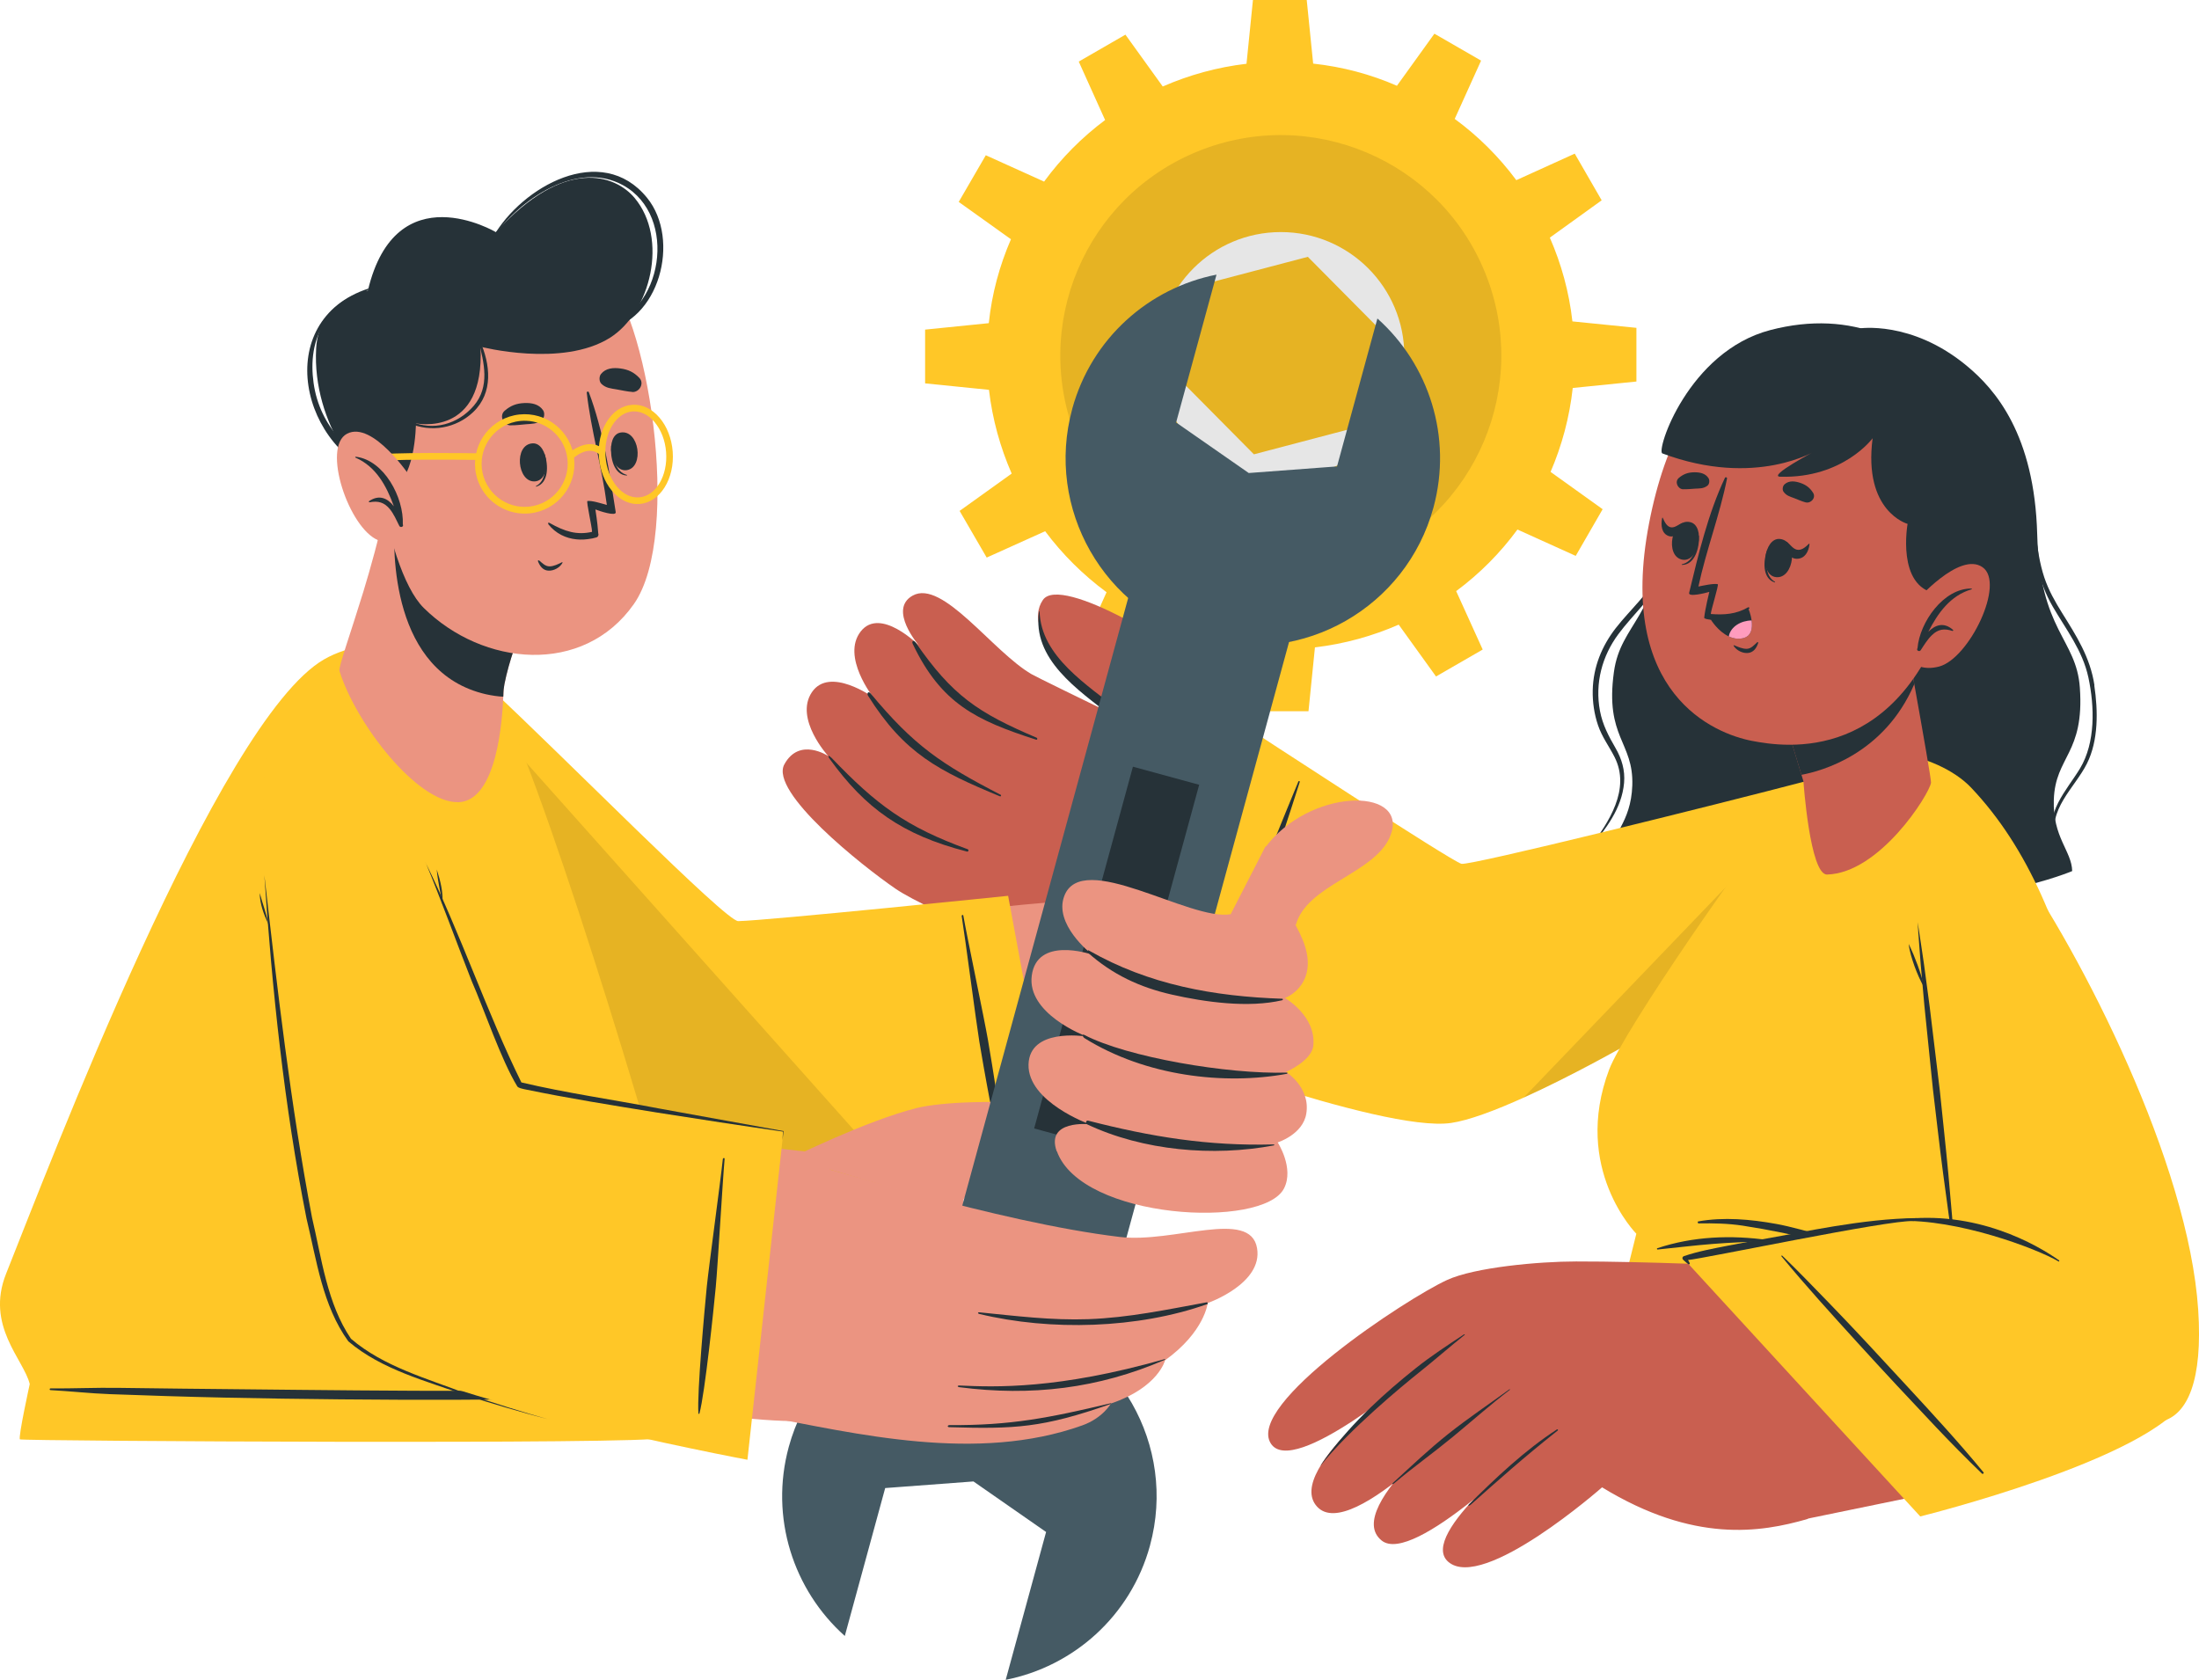 <?xml version="1.0" encoding="UTF-8"?>
<svg id="Layer_2" data-name="Layer 2" xmlns="http://www.w3.org/2000/svg" viewBox="0 0 272.79 208.39">
  <defs>
    <style>
      .cls-1 {
        fill: #eb9481;
      }

      .cls-1, .cls-2, .cls-3, .cls-4, .cls-5, .cls-6, .cls-7, .cls-8 {
        stroke-width: 0px;
      }

      .cls-2 {
        fill: #263238;
      }

      .cls-3 {
        fill: #455a64;
      }

      .cls-4 {
        fill: #ff9cbd;
      }

      .cls-5 {
        fill: #ffc727;
      }

      .cls-6 {
        fill: #c95f50;
      }

      .cls-7 {
        fill: #020100;
      }

      .cls-7, .cls-8 {
        opacity: .1;
      }

      .cls-8 {
        fill: #000;
      }
    </style>
  </defs>
  <g id="Gears">
    <g>
      <path class="cls-5" d="M203,47.34v-6.67l-7.94-.8c-.41-3.66-1.38-7.14-2.8-10.39l6.43-4.63-3.34-5.79-7.25,3.29c-2.15-2.9-4.73-5.47-7.64-7.6l3.27-7.23-5.79-3.34-4.65,6.46c-3.25-1.42-6.73-2.35-10.39-2.75l-.8-7.9h-6.67l-.8,7.92c-3.66.43-7.14,1.4-10.39,2.82l-4.63-6.43-5.79,3.34,3.27,7.25c-2.88,2.15-5.44,4.73-7.57,7.64l-7.23-3.27-3.36,5.79,6.48,4.63c-1.42,3.27-2.37,6.76-2.75,10.41l-7.9.8v6.67l7.92.8c.43,3.66,1.4,7.14,2.82,10.39l-6.46,4.63,3.36,5.79,7.25-3.27c2.15,2.88,4.73,5.44,7.62,7.57l-3.25,7.23,5.79,3.36,4.63-6.48c3.25,1.42,6.76,2.37,10.41,2.75l.8,7.9h6.67l.8-7.92c3.66-.43,7.14-1.4,10.39-2.82l4.63,6.43,5.79-3.34-3.29-7.25c2.9-2.15,5.47-4.73,7.6-7.64l7.23,3.27,3.34-5.79-6.46-4.63c1.4-3.25,2.35-6.76,2.75-10.41l7.9-.8ZM158.89,59.43c-8.46,0-15.32-6.86-15.32-15.32s6.86-15.32,15.32-15.32,15.32,6.86,15.32,15.32-6.86,15.32-15.32,15.32Z"/>
      <polygon class="cls-5" points="167.83 53.13 171.18 40.88 162.24 31.86 149.96 35.09 146.61 47.34 155.55 56.36 167.83 53.13"/>
      <circle class="cls-7" cx="158.89" cy="44.11" r="27.35" transform="translate(-4.92 63.05) rotate(-22.11)"/>
    </g>
  </g>
  <g id="Character_6" data-name="Character 6">
    <g>
      <g>
        <path class="cls-2" d="M254.78,99.21c-.16,4.68,2.22,6.34,2.28,8.85,0,0-10.83,4.67-28.9,4.05-18.06-.62-28.55-6.01-28.55-6.01.23-2.5,2.72-4,2.88-8.67.18-5.4-3.41-5.92-2.28-14.07.84-6.07,5.44-6.66,6.58-18.61,1.17-12.35,6.04-17.18,9.77-19.86,7.25-5.22,14.04-4.14,14.04-4.14,0,0,6.5-1.07,13.38,4.63,3.54,2.93,8.41,8.53,8.74,20.93.32,12,4.87,12.9,5.29,19.01.58,8.21-3.05,8.49-3.23,13.89Z"/>
        <path class="cls-2" d="M206.32,71.41c1.67-3.37,1.75-7.45,1.59-11.18,0-.18-.25-.2-.26,0-.16,3.57-.13,7.26-1.67,10.52-1.33,2.82-3.7,4.8-5.55,7.18-1.71,2.21-2.79,4.8-2.85,7.72-.03,1.46.19,2.93.65,4.3.49,1.46,1.36,2.6,2.04,3.93,2.07,4.03-.74,8.17-3.02,11.22-.02.03.03.08.05.05,1.87-2.29,3.89-4.83,4.17-8.03.14-1.58-.3-3-1.06-4.32-.85-1.47-1.6-2.87-1.93-4.6-.65-3.46.27-6.82,2.28-9.53,1.81-2.45,4.16-4.43,5.55-7.24Z"/>
        <path class="cls-2" d="M259.82,85.02c-.52-3.48-2.25-6.15-4.02-8.99-.86-1.38-1.67-2.81-2.2-4.39-.59-1.77-.85-3.65-1.07-5.52-.23-2.05-.43-4.1-.86-6.11-.44-2.03-1.1-3.95-1.86-5.86-.03-.09-.15-.02-.12.07,1.41,3.6,1.96,7.41,2.32,11.28.32,3.5.88,6.72,2.62,9.72,1.66,2.87,3.71,5.44,4.44,8.83.77,3.61.89,8.07-1.04,11.28-1.58,2.63-4.58,5.65-3.15,9.1.05.11.22.04.18-.08-1.15-3.92,2.31-6.58,3.83-9.63,1.44-2.87,1.38-6.56.91-9.7Z"/>
      </g>
      <g>
        <g>
          <path class="cls-6" d="M225.71,112.21c-19.75,15.51-41.67,24.03-48.52,24.61-8.67.74-45.73-17.9-47.48-19.03-4.32-2.82,13.94-31.92,18.69-29.1,7.23,4.29,31.43,20.22,34.01,19.91,2.69-.33,18.03-3.75,39.68-9.66,14.95-4.09,15.89,3.63,3.63,13.25Z"/>
          <g>
            <g>
              <path class="cls-6" d="M135.53,120.84c-3.71-1.11-20.25-7.72-24.44-10.59-4.19-2.87-15.66-12-13.79-15.43,1.87-3.43,5.44-1.03,5.44-1.03,0,0-4.23-4.62-2.03-7.91,2.2-3.28,7.63.64,7.63.64,0,0-4-5.06-1.57-8.18,2.43-3.12,7.23,1.74,7.23,1.74,0,0-3.87-4.46-.79-6.19,3.71-2.08,9.92,6.95,14.78,9.76,1.11.64,23.32,11.38,23.32,11.38l-15.77,25.8Z"/>
              <g>
                <path class="cls-2" d="M113.57,79.68c4.58,6.63,7.74,8.73,15.03,11.84.14.06.08.29-.07.24-7.42-2.39-11.76-4.46-15.3-11.87-.17-.36.11-.52.33-.21Z"/>
                <path class="cls-2" d="M107.98,86c5.36,6.47,8.76,8.78,16.16,12.6.1.05.02.24-.09.19-7.58-3.14-11.85-5.3-16.36-12.47-.2-.32.04-.62.28-.32Z"/>
                <path class="cls-2" d="M103.12,93.98c5.64,5.89,9.26,8.58,16.92,11.37.18.07.1.34-.09.29-8.09-2.08-12.63-5.41-17-11.46-.3-.41-.19-.56.16-.19Z"/>
              </g>
            </g>
            <g>
              <path class="cls-6" d="M157.19,96.63s-4.48-9.05-7.32-12.59c-2.84-3.54-18.3-12.84-20.5-9.61-2.84,4.16,5.03,11.29,9.34,14.27,0,0-6.57,9.62-2.03,15.96,4.54,6.33,20.52-8.03,20.52-8.03Z"/>
              <path class="cls-2" d="M128.96,75.83c.15,5.66,6.06,9.22,10.02,12.43.3.24.21.57-.02.77-2.48,4.22-4.76,10.89-2.61,15.59.06.14-.12.25-.21.12-2.99-4.72-1.29-11.46,1.73-15.91-4.12-3.23-9.88-7.05-8.97-12.99,0-.03.05-.04.05,0Z"/>
            </g>
          </g>
        </g>
        <g>
          <path class="cls-5" d="M154.86,90.35l-14.2,38.42s30.71,11.78,39.34,10.54c8.62-1.25,34.88-16.57,48.05-26.41,13.06-9.76,8.37-19.24-3.75-16.06-12.12,3.17-41.86,10.55-43,10.32-1.14-.24-26.44-16.8-26.44-16.8Z"/>
          <path class="cls-2" d="M153.3,116.98c1.56-4.29,3.1-8.59,4.82-12.83.98-2.4,1.95-4.82,2.95-7.21.04-.09.2-.04.17.06-1.4,4.37-2.81,8.75-4.41,13.05-1.59,4.28-3.15,8.58-4.79,12.84-.94,2.42-1.94,4.81-3.03,7.17-.02.05-.1.02-.09-.03,1.25-4.42,2.81-8.73,4.39-13.05Z"/>
          <path class="cls-8" d="M228.04,112.9c-9.96,7.44-27.39,18.02-39.03,23.26l38.31-39.88c9.78-.95,12.64,7.72.72,16.62Z"/>
        </g>
      </g>
      <g>
        <g>
          <path class="cls-5" d="M266.68,177.4l-69.96.82,6.27-25.17s-8.01-8.07-3.37-20.37c1.81-4.81,17.35-27.39,23.69-34.92,6.15-7.31,17.16-4.31,21.2-.06,14.25,15.02,16.75,40.88,22.17,79.7Z"/>
          <g>
            <path class="cls-2" d="M210.67,151.52c3.15-.56,6.48-.27,9.72.32,3.27.59,10.69,2.93,12.55,3.5.05.01.05.1,0,.1-3.27-.45-3.73-.6-6.98-1.41-3.25-.81-6.5-1.48-9.76-1.98-1.84-.28-3.66-.31-5.48-.28-.12,0-.17-.23-.04-.25Z"/>
            <path class="cls-2" d="M205.59,154.85c4.41-1.48,9.17-1.67,13.86-1,.06,0,.07.13.01.13-2.32.07-4.62.15-6.92.33-2.31.18-4.61.47-6.92.7-.08,0-.1-.14-.03-.17Z"/>
          </g>
        </g>
        <g>
          <g>
            <path class="cls-1" d="M249.57,107.09c15.24,24.25,27.5,60.43,20.63,67.62-7.65,8.01-28.76-24.93-28.24-26.5.39-1.19-.51-18.63-3.4-38.51-2.88-19.86,7.24-8.62,11.01-2.62Z"/>
            <g>
              <path class="cls-5" d="M242.4,152.85c-.18-2.86-4.25-33.6-5.45-44.89-1.2-11.29,4.18-13.79,12.76-1.69,8.58,12.1,21.79,38.06,22.98,56.22,1.15,17.49-7.5,17.12-17.19,6.9-7.94-8.37-13.1-16.54-13.1-16.54Z"/>
              <g>
                <path class="cls-2" d="M242.53,155.99c-.21-3.42-.51-6.87-.83-10.32-.32-3.45-.71-6.92-1.06-10.37l-1.26-10.42-.7-5.23c-.27-1.75-.5-3.49-.79-5.25.09,1.71.25,3.43.37,5.15l.46,5.17,1.06,10.38c.42,3.48.8,6.94,1.26,10.42.46,3.48.93,6.97,1.49,10.48Z"/>
                <path class="cls-2" d="M238.7,122.48c-.19-.94-.49-1.85-.81-2.74-.17-.45-.34-.89-.52-1.33-.18-.44-.39-.87-.59-1.31.1.96.41,1.87.72,2.77.33.89.7,1.77,1.19,2.61Z"/>
              </g>
            </g>
          </g>
          <g>
            <g>
              <path class="cls-6" d="M270.87,173.42c-4.78,7.01-16.59,8.74-49.52,15.57-4.56.95-20.89-29.94-16.08-31.2,6.06-1.59,29.94-6.43,31.73-6.56,15.1-1.13,37.11,17.44,33.86,22.19Z"/>
              <g>
                <path class="cls-6" d="M216.54,157.05s-12.7-.58-21.02-.56c-4.64,0-12.6.73-16.01,2.3-5.1,2.34-24.93,15.4-21.87,20.27,2.77,4.41,18.38-8.96,18.38-8.96,0,0-16.95,12.11-12.63,16.81,4.31,4.7,19.94-12.76,19.94-12.76,0,0-17.13,12.83-11.92,16.97,3.94,3.13,18.99-11.89,18.99-11.89,0,0-14.65,11.13-10.74,14.52,4.33,3.75,19.08-9.24,19.08-9.24,11.4,6.96,19.68,5.6,25.45,3.94,1.4-.4-7.66-31.4-7.66-31.4Z"/>
                <g>
                  <path class="cls-2" d="M181.62,165.53c-2.04,1.35-4.12,2.7-6.03,4.23-1.92,1.53-3.78,3.12-5.54,4.82-4.33,4.17-6.39,7.45-6.24,7.26,3.53-4.47,10.3-10.04,12.22-11.57,1.91-1.52,3.75-3.14,5.66-4.67.05-.04-.01-.1-.06-.07Z"/>
                  <path class="cls-2" d="M187.26,172.34c-2.53,1.84-5.11,3.57-7.57,5.52-2.44,1.94-4.59,3.99-6.89,6.1-.18.16-.03.2.15.05,2.38-2.01,4.74-3.68,7.15-5.66,2.4-1.97,4.74-4.06,7.2-5.94.04-.03,0-.08-.05-.06Z"/>
                  <path class="cls-2" d="M193.15,177.32c-4.01,2.61-7.54,5.96-10.93,9.32-.17.17.02.2.21.04,3.57-3.17,6.35-5.68,10.81-9.22.07-.06,0-.19-.09-.14Z"/>
                </g>
              </g>
            </g>
            <g>
              <path class="cls-5" d="M208.94,156.24l29.27,31.88s28.8-7.13,33.02-14.68c2.78-4.97-19.09-24.62-35.68-22.11l-26.61,4.91Z"/>
              <g>
                <path class="cls-2" d="M255.44,156.36c-2.7-1.91-10.3-6.36-19.91-5.04-.08.01-.09.15,0,.15,7.25-.28,17.09,3.4,19.84,5.02.07.04.13-.07.06-.12Z"/>
                <path class="cls-2" d="M246.06,182.65c-3.03-3.68-6.26-7.19-9.49-10.69-3.24-3.51-6.47-7.02-9.79-10.44-1.88-1.93-3.74-3.88-5.69-5.75-.05-.05-.15.02-.1.08,3.02,3.67,6.24,7.2,9.44,10.72,3.21,3.53,6.47,7.02,9.75,10.49,1.86,1.96,3.75,3.88,5.69,5.75.1.09.27-.04.19-.15Z"/>
                <path class="cls-2" d="M208.89,155.83c1.76-.6,3.58-.93,5.41-1.29,1.82-.36,3.65-.69,5.48-1.01,3.64-.62,11.28-2.36,18.01-2.42.07,0-.3.36-.38.36-3.21-.14-26.12,4.69-28.01,4.84.08.12.15.25.21.38.04.09-.05.21-.15.15-.24-.16-.41-.35-.63-.53-.18-.14-.16-.41.07-.48Z"/>
              </g>
            </g>
          </g>
        </g>
      </g>
      <g>
        <g>
          <path class="cls-6" d="M239.54,97.12c-.23,1.45-6.36,11.2-12.89,11.37-2.13.05-2.93-11.56-2.93-11.56l-3.82-12.65,15.39-11.43s4.34,23.65,4.26,24.27Z"/>
          <path class="cls-2" d="M237.47,84.87c-3.73,8.68-11.5,10.79-14,11.25l-3.57-11.83,15.39-11.43s1.11,5.98,2.18,12.01Z"/>
        </g>
        <g>
          <path class="cls-6" d="M204.57,64.92c-4.09,21.26,8.19,26.11,12.77,26.99,4.16.8,18.44,2.98,24.7-17.75,6.26-20.73-2.33-29.35-11.75-31.67-9.43-2.32-21.63,1.17-25.72,22.43Z"/>
          <g>
            <path class="cls-2" d="M208.8,60.69c.51.02.99-.04,1.49-.07.57-.03,1.03,0,1.51-.36.26-.19.31-.66.15-.93-.38-.62-1.1-.75-1.79-.74-.75.01-1.32.21-1.9.7-.55.47-.14,1.37.53,1.41Z"/>
            <path class="cls-2" d="M223.98,62.32c-.49-.13-.93-.34-1.4-.52-.54-.2-.98-.31-1.33-.8-.19-.26-.1-.73.14-.93.55-.48,1.27-.39,1.93-.17.71.24,1.2.6,1.6,1.24.39.61-.28,1.35-.93,1.18Z"/>
            <g>
              <g>
                <path class="cls-2" d="M219.24,68.16c.02-.05.1.09.09.15-.29,1.45-.38,3.15.85,3.86.04.02.02.09-.03.08-1.57-.5-1.42-2.76-.91-4.08Z"/>
                <path class="cls-2" d="M220.79,66.86c2.37.22,1.76,4.94-.44,4.74-2.16-.2-1.55-4.92.44-4.74Z"/>
              </g>
              <path class="cls-2" d="M221.69,67.23c.38.32.72.84,1.21.96.57.13,1.07-.31,1.5-.73.05-.04.08,0,.07.06-.1.91-.57,1.79-1.56,1.8-.9,0-1.43-.87-1.54-1.81-.02-.17.16-.4.31-.27Z"/>
            </g>
            <g>
              <g>
                <path class="cls-2" d="M210.75,66.47c0-.06-.12.05-.13.11-.16,1.47-.58,3.12-1.97,3.42-.04,0-.05.08,0,.08,1.64,0,2.19-2.2,2.1-3.62Z"/>
                <path class="cls-2" d="M209.66,64.77c-2.32-.5-3.16,4.18-1.01,4.65,2.12.46,2.96-4.23,1.01-4.65Z"/>
              </g>
              <path class="cls-2" d="M208.63,64.9c-.41.18-.86.57-1.31.52-.52-.06-.81-.63-1.05-1.18-.02-.06-.07-.02-.08.04-.18.89-.06,1.88.77,2.2.76.3,1.47-.37,1.84-1.22.07-.16-.01-.43-.18-.36Z"/>
            </g>
            <path class="cls-2" d="M217.98,79.68c-.37.33-.74.79-1.28.81-.51.02-1.1-.24-1.57-.44-.05-.02-.1.03-.07.07.36.58,1.15.97,1.83.88.67-.09,1.03-.65,1.22-1.25.03-.08-.08-.12-.14-.07Z"/>
            <path class="cls-2" d="M212.04,73.44s-.53,2.16-.63,3.19c0,.1.24.17.58.22.02,0,.02.01.04,0,1.79.47,3.7.03,4.96-1.35.08-.09-.04-.21-.14-.16-1.46.86-3,.96-4.62.83-.04-.29,1.03-3.67.86-3.7-.56-.11-1.71.16-2.4.29.97-4.53,2.65-8.87,3.55-13.39.03-.16-.2-.23-.26-.09-2.09,4.42-3.32,9.61-4.44,14.26-.15.58,2.06.02,2.49-.11Z"/>
            <g>
              <path class="cls-2" d="M212.24,76.88s.88,1.45,2.22,2.07c.49.23,1.03.35,1.62.25,1.21-.2,1.34-1.28,1.21-2.23-.1-.78-.4-1.47-.4-1.47,0,0-1.87,1.45-4.65,1.37Z"/>
              <path class="cls-4" d="M214.46,78.95c.49.23,1.03.35,1.62.25,1.21-.2,1.34-1.28,1.21-2.23-1.28.01-2.61.75-2.83,1.97Z"/>
            </g>
          </g>
          <path class="cls-2" d="M240.18,73.61c-4.95-.82-3.54-8.62-3.54-8.62,0,0-5.52-1.5-4.34-10.62,0,0-3.66,4.99-11.46,4.77-1.65-.05,4.48-3.27,4.48-3.27,0,0-7.49,4.71-19.1.38-.82-.31,3.21-12.64,13.38-15.3,10.17-2.66,18.22,1.28,23,8.24,0,0,5.3,4.39,4.92,11.06-.38,6.67-5.42,13.68-7.35,13.36Z"/>
          <g>
            <path class="cls-6" d="M237.66,74.6s5.4-6.23,8.27-4.24c2.88,1.99-1.67,11.37-5.39,12.33-3.72.96-4.68-2.46-4.68-2.46l1.79-5.63Z"/>
            <path class="cls-2" d="M244.57,73.01c.06,0,.06.08,0,.1-2.62.76-4.18,2.95-5.36,5.27.84-.85,1.91-1.26,3.07-.24.06.05-.01.15-.08.13-1.01-.33-1.77-.23-2.55.53-.55.53-.97,1.23-1.39,1.87-.14.21-.53.05-.42-.2,0-.02.02-.04.03-.06.27-3.21,3.22-7.43,6.69-7.4Z"/>
          </g>
        </g>
      </g>
    </g>
  </g>
  <g id="Character_5" data-name="Character 5">
    <g>
      <g>
        <path class="cls-1" d="M52.05,93.65c12.19,24.62,27.31,48.2,32.9,50.83,8.66,4.07,48.04.7,59.99-2.67,3.91-1.1-1.5-28.25-5.51-29.93-4.01-1.67-45.37,4.72-47.97,4.14-1.38-.31-17.57-16.96-29.36-27.79-10.96-10.06-13.75-2.05-10.05,5.42Z"/>
        <g>
          <path class="cls-5" d="M131.44,145.55l-6.38-34.42s-29.79,3.06-33.48,3.14c-1.56.03-21.7-20.48-30.96-29.06-6.09-5.64-14.57-5.28-9.09,9.79,3.2,8.83,24.43,48.22,33.3,51.66,7.06,2.73,46.61-1.1,46.61-1.1Z"/>
          <path class="cls-2" d="M124.56,144.48c-.84-2.39-2.65-12.68-3.07-15.25-.41-2.52-1.76-12.93-2.19-15.58-.02-.14.18-.22.2-.07.46,2.61,2.62,12.88,3.06,15.44.45,2.57,2.12,12.86,2.12,15.43,0,.09-.11.1-.13.03Z"/>
          <path class="cls-7" d="M112.12,147.12c-10.52.65-23.33,1.06-27.29-.47-8.87-3.43-30.1-42.83-33.3-51.65-3.52-9.69-1.28-13.3,2.39-13.13l58.2,65.26Z"/>
        </g>
      </g>
      <g>
        <path class="cls-5" d="M2.47,178.56c.18.21,78.66.65,79.4-.17.27-.3.13-6.64.13-6.64,0,0,5.19-6.34,2.46-16.51-5.78-21.53-19.86-66.74-24.13-71.22-3.74-3.92-13.84-5.84-20.13-2.22C27.03,89.4,6.01,144.87.76,158c-2.59,6.48,2.19,10.64,2.93,13.7,0,0-1.45,6.59-1.22,6.87Z"/>
        <path class="cls-2" d="M80.35,172.74c-2.45-.12-4.91.01-7.37-.02-2.34-.03-4.68-.16-7.03-.17-4.8-.02-9.61,0-14.41-.02-9.61-.04-19.22-.17-28.83-.26-2.68-.03-5.36-.06-8.05-.1-2.8-.04-5.6.09-8.39.07-.14,0-.15.2-.01.21,2.45.13,4.9.41,7.36.5,2.34.08,4.69.16,7.03.24,4.8.15,9.6.25,14.41.32,9.61.14,19.22.19,28.83.09,2.69-.03,5.37-.15,8.06-.28,2.79-.13,5.6-.04,8.39-.26.19-.01.22-.3.02-.31Z"/>
      </g>
      <g>
        <g>
          <path class="cls-1" d="M56.85,99.51c-5.03.15-12.7-9.69-14.74-16.29-.14-.45,1.37-4.62,2.95-9.77.95-3.13,1.93-6.64,2.6-9.9l19.46,9.16s-3.41,6.43-4.54,12.13c-.09.48-.13.93-.13,1.37,0,.06,0,.14-.02.23-.11,2.63-.72,12.93-5.58,13.08Z"/>
          <path class="cls-2" d="M62.44,86.21c0,.06,0,.13-.01.22-.66-.03-1.37-.14-2.13-.3-11.79-2.69-11.62-17.76-11.33-21.95l4.86,2.29,13.28,6.25s-3.41,6.43-4.53,12.13c-.09.47-.14.92-.14,1.37Z"/>
        </g>
        <g>
          <path class="cls-1" d="M47.11,41.55c-2.58,7.3.39,28.86,5.45,33.86,7.33,7.25,19.8,8.45,26.07-.47,6.08-8.65,1.7-36.67-3.99-41.26-8.38-6.76-23.72-2.92-27.54,7.87Z"/>
          <g>
            <g>
              <path class="cls-2" d="M67.57,56.35c-.02-.05-.1.08-.09.14.24,1.45.27,3.14-.98,3.8-.04.02-.03.09.02.08,1.57-.44,1.51-2.69,1.05-4.02Z"/>
              <path class="cls-2" d="M66.07,55c-2.36.13-1.92,4.84.27,4.72,2.15-.12,1.71-4.83-.27-4.72Z"/>
            </g>
            <g>
              <path class="cls-2" d="M75.82,55.3c0-.06.12.06.12.12.09,1.46.44,3.12,1.81,3.49.04.01.05.09,0,.08-1.63-.08-2.07-2.29-1.93-3.69Z"/>
              <path class="cls-2" d="M76.98,53.66c2.33-.4,2.95,4.29.8,4.66-2.12.36-2.75-4.33-.8-4.66Z"/>
            </g>
            <path class="cls-2" d="M63.32,52.76c.66.02,1.28-.08,1.94-.13.74-.06,1.34-.03,1.95-.51.33-.26.39-.87.17-1.21-.52-.79-1.45-.95-2.34-.91-.97.04-1.71.32-2.44.96-.71.62-.15,1.79.73,1.81Z"/>
            <path class="cls-2" d="M78.43,48.62c-.66-.05-1.27-.2-1.92-.31-.73-.13-1.33-.15-1.9-.69-.3-.29-.31-.9-.06-1.22.59-.74,1.53-.81,2.42-.69.97.13,1.68.47,2.35,1.18.65.69-.02,1.8-.89,1.74Z"/>
            <path class="cls-2" d="M66.87,69.52c.38.31.77.75,1.31.74.51,0,1.09-.29,1.53-.51.04-.02.1.02.07.07-.33.6-1.09,1.02-1.78.97-.67-.05-1.05-.59-1.27-1.18-.03-.08.08-.12.13-.08Z"/>
            <path class="cls-2" d="M68,65.01c.94,1.19,2.2,1.77,3.52,1.9.59.06,1.2.02,1.8-.09.12-.01.23-.04.34-.07.11-.02.2-.04.32-.08.17-.04.25-.19.26-.35h0c0-.06-.01-.11-.03-.16h0s-.01-.14-.01-.14c-.07-1.13-.34-2.82-.34-2.82.43.17,2.61.91,2.52.33-.74-4.83-1.57-10.21-3.33-14.86-.05-.16-.29-.1-.26.06.53,4.67,1.88,9.22,2.49,13.91-.69-.19-1.83-.56-2.41-.49-.16.06.58,3.27.57,3.78,0,0,0,.02,0,.05-1.87.42-3.34-.02-5.29-1.12-.12-.07-.22.04-.12.14Z"/>
          </g>
          <g>
            <path class="cls-2" d="M48.16,60.49c3.39-.18,3.44-7.97,3.44-7.97,0,0,8.6,1.82,8-9.51,0,0,10.14,2.63,16.07-1.11,5.06-3.19,7.27-12.31,3.05-17.35-2.38-2.84-8.65-5.17-17.2,4.25,0,0-12.41-7.38-15.88,7.23,0,0-6.09,1.16-6.42,7.17-.53,9.5,6.02,17.45,8.95,17.29Z"/>
            <path class="cls-2" d="M59.53,42.22c-.05-.11-.21-.06-.18.06.71,2.72,1.45,5.69-.58,8.06-1.98,2.3-5.03,3.17-7.84,1.92-.16-.07-.29.17-.13.25,2.66,1.17,5.78.63,7.9-1.39,2.54-2.42,2.13-5.94.82-8.89Z"/>
            <path class="cls-2" d="M48.3,58.73c-4.83-2.09-8.64-5.8-9.4-11.23-.36-2.58-.09-5.31,1.4-7.49,1.36-1.99,3.54-2.83,5.47-4.12.05-.04.01-.12-.05-.1-12.17,3.97-8.51,20.39,2.37,23.53.34.1.54-.45.21-.59Z"/>
            <path class="cls-2" d="M80.27,24.54c-5.67-6.99-15.56-1.35-19.09,4.84-.01.02.02.05.04.03,3.26-4.7,10.4-9.57,16.09-6.42,6.88,3.81,4.96,15.94-2.57,17.61-.23.05-.15.44.08.4,6.97-1.01,9.67-11.27,5.45-16.46Z"/>
          </g>
          <g>
            <path class="cls-5" d="M64.85,63.71c-2.75-.11-5.19-2.06-5.79-4.87-.71-3.33,1.42-6.61,4.74-7.32,3.33-.71,6.61,1.42,7.32,4.74h0c.71,3.33-1.42,6.61-4.74,7.32-.51.11-1.03.15-1.53.13ZM65.29,52.2c-.43-.02-.88.02-1.32.11-2.88.62-4.72,3.46-4.11,6.34.62,2.88,3.46,4.73,6.34,4.11,2.88-.62,4.72-3.46,4.11-6.34-.52-2.44-2.64-4.13-5.02-4.22Z"/>
            <path class="cls-5" d="M78.96,62.53c-2.36-.09-4.4-2.59-4.66-5.8-.13-1.62.21-3.18.96-4.4.77-1.26,1.89-2.01,3.13-2.11,1.25-.1,2.46.47,3.42,1.59.93,1.09,1.51,2.58,1.64,4.2.26,3.39-1.57,6.31-4.09,6.51-.14.01-.27.01-.4,0ZM78.77,51.04c-.1,0-.21,0-.31,0-.98.08-1.86.69-2.5,1.72-.66,1.07-.96,2.46-.84,3.91.23,2.94,2.1,5.2,4.17,5.03,2.07-.16,3.57-2.68,3.34-5.62-.11-1.45-.63-2.77-1.44-3.73-.7-.82-1.55-1.28-2.42-1.31Z"/>
            <path class="cls-5" d="M70.97,56.98l-.58-.59c.87-.86,2.95-2.08,4.57-.59l-.56.61c-1.46-1.34-3.36.49-3.44.57Z"/>
            <path class="cls-5" d="M43.7,60.71l-.76-.32c.15-.35,1.51-3.47,3.32-3.92,1.69-.41,12.79-.24,13.27-.23v.82c-3.2-.05-11.76-.11-13.07.21-1.2.29-2.4,2.58-2.76,3.44Z"/>
          </g>
          <g>
            <path class="cls-1" d="M50.92,59.18s-4.68-7.03-7.86-5.38c-3.18,1.65.22,11.77,3.88,13.23,3.65,1.46,5.07-1.9,5.07-1.9l-1.09-5.95Z"/>
            <path class="cls-2" d="M44.12,56.67c-.06,0-.07.08-.02.1,2.56,1.11,3.86,3.54,4.76,6.04-.75-.97-1.78-1.52-3.08-.64-.07.05,0,.15.07.14,1.06-.2,1.82,0,2.52.86.49.61.82,1.38,1.17,2.08.12.23.54.12.45-.15,0-.02-.01-.04-.02-.06.14-3.29-2.31-7.97-5.84-8.38Z"/>
          </g>
        </g>
      </g>
      <g>
        <g>
          <path class="cls-1" d="M34.25,100.21c.39,22.56,6.44,57.91,12.48,61.75,15.14,9.61,40.66,14.18,51.42,14.33,6.28.09,8.38-33.01,2.81-33.37-8.79-.56-33.83-5.47-36.96-6.27-1.67-.43-10.1-23.07-16.95-37.35-7.45-15.52-12.99-10.1-12.8.9Z"/>
          <g>
            <path class="cls-1" d="M120.59,150.06c-1.9-1.03-1.37-2.03,2.41-2.68,3.83-.66,19.33,0,19.1-5.44-.22-5.46-22.17-6.04-28.39-4.48-6.23,1.55-15.74,6.27-15.74,6.27,4.25.97,14.32,4.31,22.63,6.33Z"/>
            <g>
              <path class="cls-3" d="M133.01,50.73c2.4-8.79,9.54-15.01,17.9-16.66l-5.01,18.34,9.01,6.27,10.95-.82,5.01-18.35c6.37,5.69,9.34,14.67,6.95,23.46-3.38,12.37-16.14,19.67-28.52,16.29-12.37-3.38-19.66-16.16-16.29-28.52Z"/>
              <path class="cls-3" d="M142.66,191.73c-2.4,8.79-9.54,15.01-17.9,16.66l5.01-18.34-9.01-6.27-10.95.82-5.01,18.35c-6.37-5.69-9.34-14.67-6.95-23.46,3.38-12.37,16.14-19.67,28.52-16.29,12.37,3.38,19.66,16.16,16.29,28.52Z"/>
              <rect class="cls-3" x="128.19" y="62.19" width="20.69" height="112.96" transform="translate(240.92 269.64) rotate(-164.73)"/>
              <rect class="cls-2" x="134.28" y="95.41" width="8.52" height="46.52" transform="translate(240.92 269.64) rotate(-164.73)"/>
            </g>
            <path class="cls-1" d="M94.27,175.59c12.06,2.3,26.94,5.9,39.98,1.24,2.56-.91,3.57-2.72,3.57-2.72,5.88-1.99,6.71-5.36,6.71-5.36,4.91-3.53,5.29-7.1,5.29-7.1,0,0,6.88-2.41,6.12-6.81-.84-4.94-10.34-.59-17.03-1.39-15.32-1.84-36.58-8.75-40.95-9.72l-3.69,31.86Z"/>
            <g>
              <path class="cls-2" d="M121.5,162.8c4.52.45,8.95,1.01,13.5.85,5-.18,9.78-1.19,14.68-2.09.15-.03.21.18.06.23-8.6,3.04-19.41,3.35-28.26,1.21-.21-.05-.2-.23.02-.2Z"/>
              <path class="cls-2" d="M119.04,171.88c4.42.2,12.2.49,25.45-3.28.04-.01.08.06.03.08-8.28,3.59-16.62,4.56-25.5,3.41-.28-.04-.29-.22,0-.21Z"/>
              <path class="cls-2" d="M117.81,176.79c7.53.05,12.29-.88,19.97-2.71.04-.01.07.06.03.08-8.52,3-11.95,3.12-20.04,2.89-.28,0-.26-.26.04-.26Z"/>
            </g>
          </g>
        </g>
        <g>
          <path class="cls-5" d="M92.72,181.1l4.46-40.69-32.04-4.92c-4.98-12.04-14.93-36.1-19.62-43.91-5.5-9.16-12.22-5.93-12.74,4.94-1.18,24.87,6.4,64.48,10.28,69.34,5.56,6.97,49.66,15.23,49.66,15.23Z"/>
          <g>
            <path class="cls-2" d="M86.64,175.34c-.19-2.56.78-13.11,1.04-15.74.26-2.57,1.71-13.12,1.99-15.82.02-.15.23-.17.22-.02-.24,2.67-.85,13.3-1.1,15.92-.25,2.64-1.34,13.15-2.02,15.66-.02.09-.13.07-.14,0Z"/>
            <g>
              <path class="cls-2" d="M68.13,176.1c-3.46-.9-6.89-1.91-10.3-3-5-1.8-10.49-3.19-14.62-6.7-3.21-4.44-3.93-10.06-5.19-15.25-2.78-14.05-4.26-28.31-5.23-42.59,1.62,14.19,3.25,28.41,5.91,42.45,1.19,5.06,1.88,10.73,4.84,15.07,4.04,3.46,9.45,4.93,14.35,6.82,3.38,1.16,6.79,2.23,10.23,3.2h0Z"/>
              <path class="cls-2" d="M33.3,114.67c-.57-1.22-1.07-2.53-1.08-3.89.34,1.29.84,2.58,1.08,3.89h0Z"/>
            </g>
            <g>
              <path class="cls-2" d="M52.79,107c4.29,8.68,7.64,18.69,11.89,27.28,5.58,1.32,11.3,2.12,16.95,3.21,0,0,15.54,2.82,15.54,2.82h.03s0,.04,0,.04l-.13,1.09.06-1.1.03.04c-5.21-.74-10.42-1.53-15.62-2.36-5.53-.89-11.06-1.77-16.55-2.91-.25-.07-.6-.11-.81-.32-2.03-3.34-4.07-9.44-5.66-13.07-1.69-4.29-3.96-10.52-5.72-14.72h0Z"/>
              <path class="cls-2" d="M54.18,107.87c.45,1.38.82,2.83.7,4.29-.21-1.41-.59-2.86-.7-4.29h0Z"/>
            </g>
          </g>
        </g>
      </g>
      <g>
        <path class="cls-1" d="M131.09,142.84c-1.42-3.97,4.07-3.37,4.07-3.37,0,0-7.69-2.77-7.57-7.42.13-4.49,6.73-3.53,7.2-3.47-.41-.15-7.4-2.88-6.8-7.54.63-4.85,7.09-2.75,7.51-2.61-.34-.26-4.75-3.8-3.49-7.24,2.17-5.91,15.64,3.13,20.66,2.22l4.34-8.45c.14,1.83.07,3.66,2.01,6.89,1.81,3.02,3.04,5.03,3.2,7.23.24,3.62-2.82,4.73-2.82,4.73,0,0,3.88,2.21,3.52,5.9-.19,1.89-3.38,3.27-3.38,3.27,0,0,3.04,1.9,2.51,5.16-.41,2.6-3.55,3.58-3.55,3.58,0,0,2.07,3.18.79,5.7-2.57,5.1-25.14,3.89-28.18-4.6Z"/>
        <path class="cls-1" d="M153.96,111.63l2.98-6.48c.16-.21.33-.43.5-.63,5.89-6.97,17.57-6.69,14.97-.68-1.98,4.57-10.32,5.93-11.66,10.91h-.01s-6.77-3.11-6.77-3.11Z"/>
        <g>
          <path class="cls-2" d="M158.01,141.97c.08,0,.09.1.02.12-7.52,1.42-16.21.67-23.17-2.61-.23-.11-.15-.53.12-.46,7.82,2.01,14.92,3.17,23.03,2.95Z"/>
          <path class="cls-2" d="M159.64,133.05c.09,0,.09.14,0,.16-7.75,1.42-17.52.31-25.1-4.42-.26-.16-.33-.57-.02-.4,5.28,2.76,17.82,4.9,25.12,4.67Z"/>
          <path class="cls-2" d="M135.09,117.92c7.44,4.25,15.5,5.69,23.98,5.98.11,0,.09.16,0,.18-4.19.99-9.58.24-13.72-.7-3.97-.9-7.37-2.5-10.41-5.21-.12-.1-.01-.35.15-.26Z"/>
        </g>
      </g>
    </g>
  </g>
</svg>